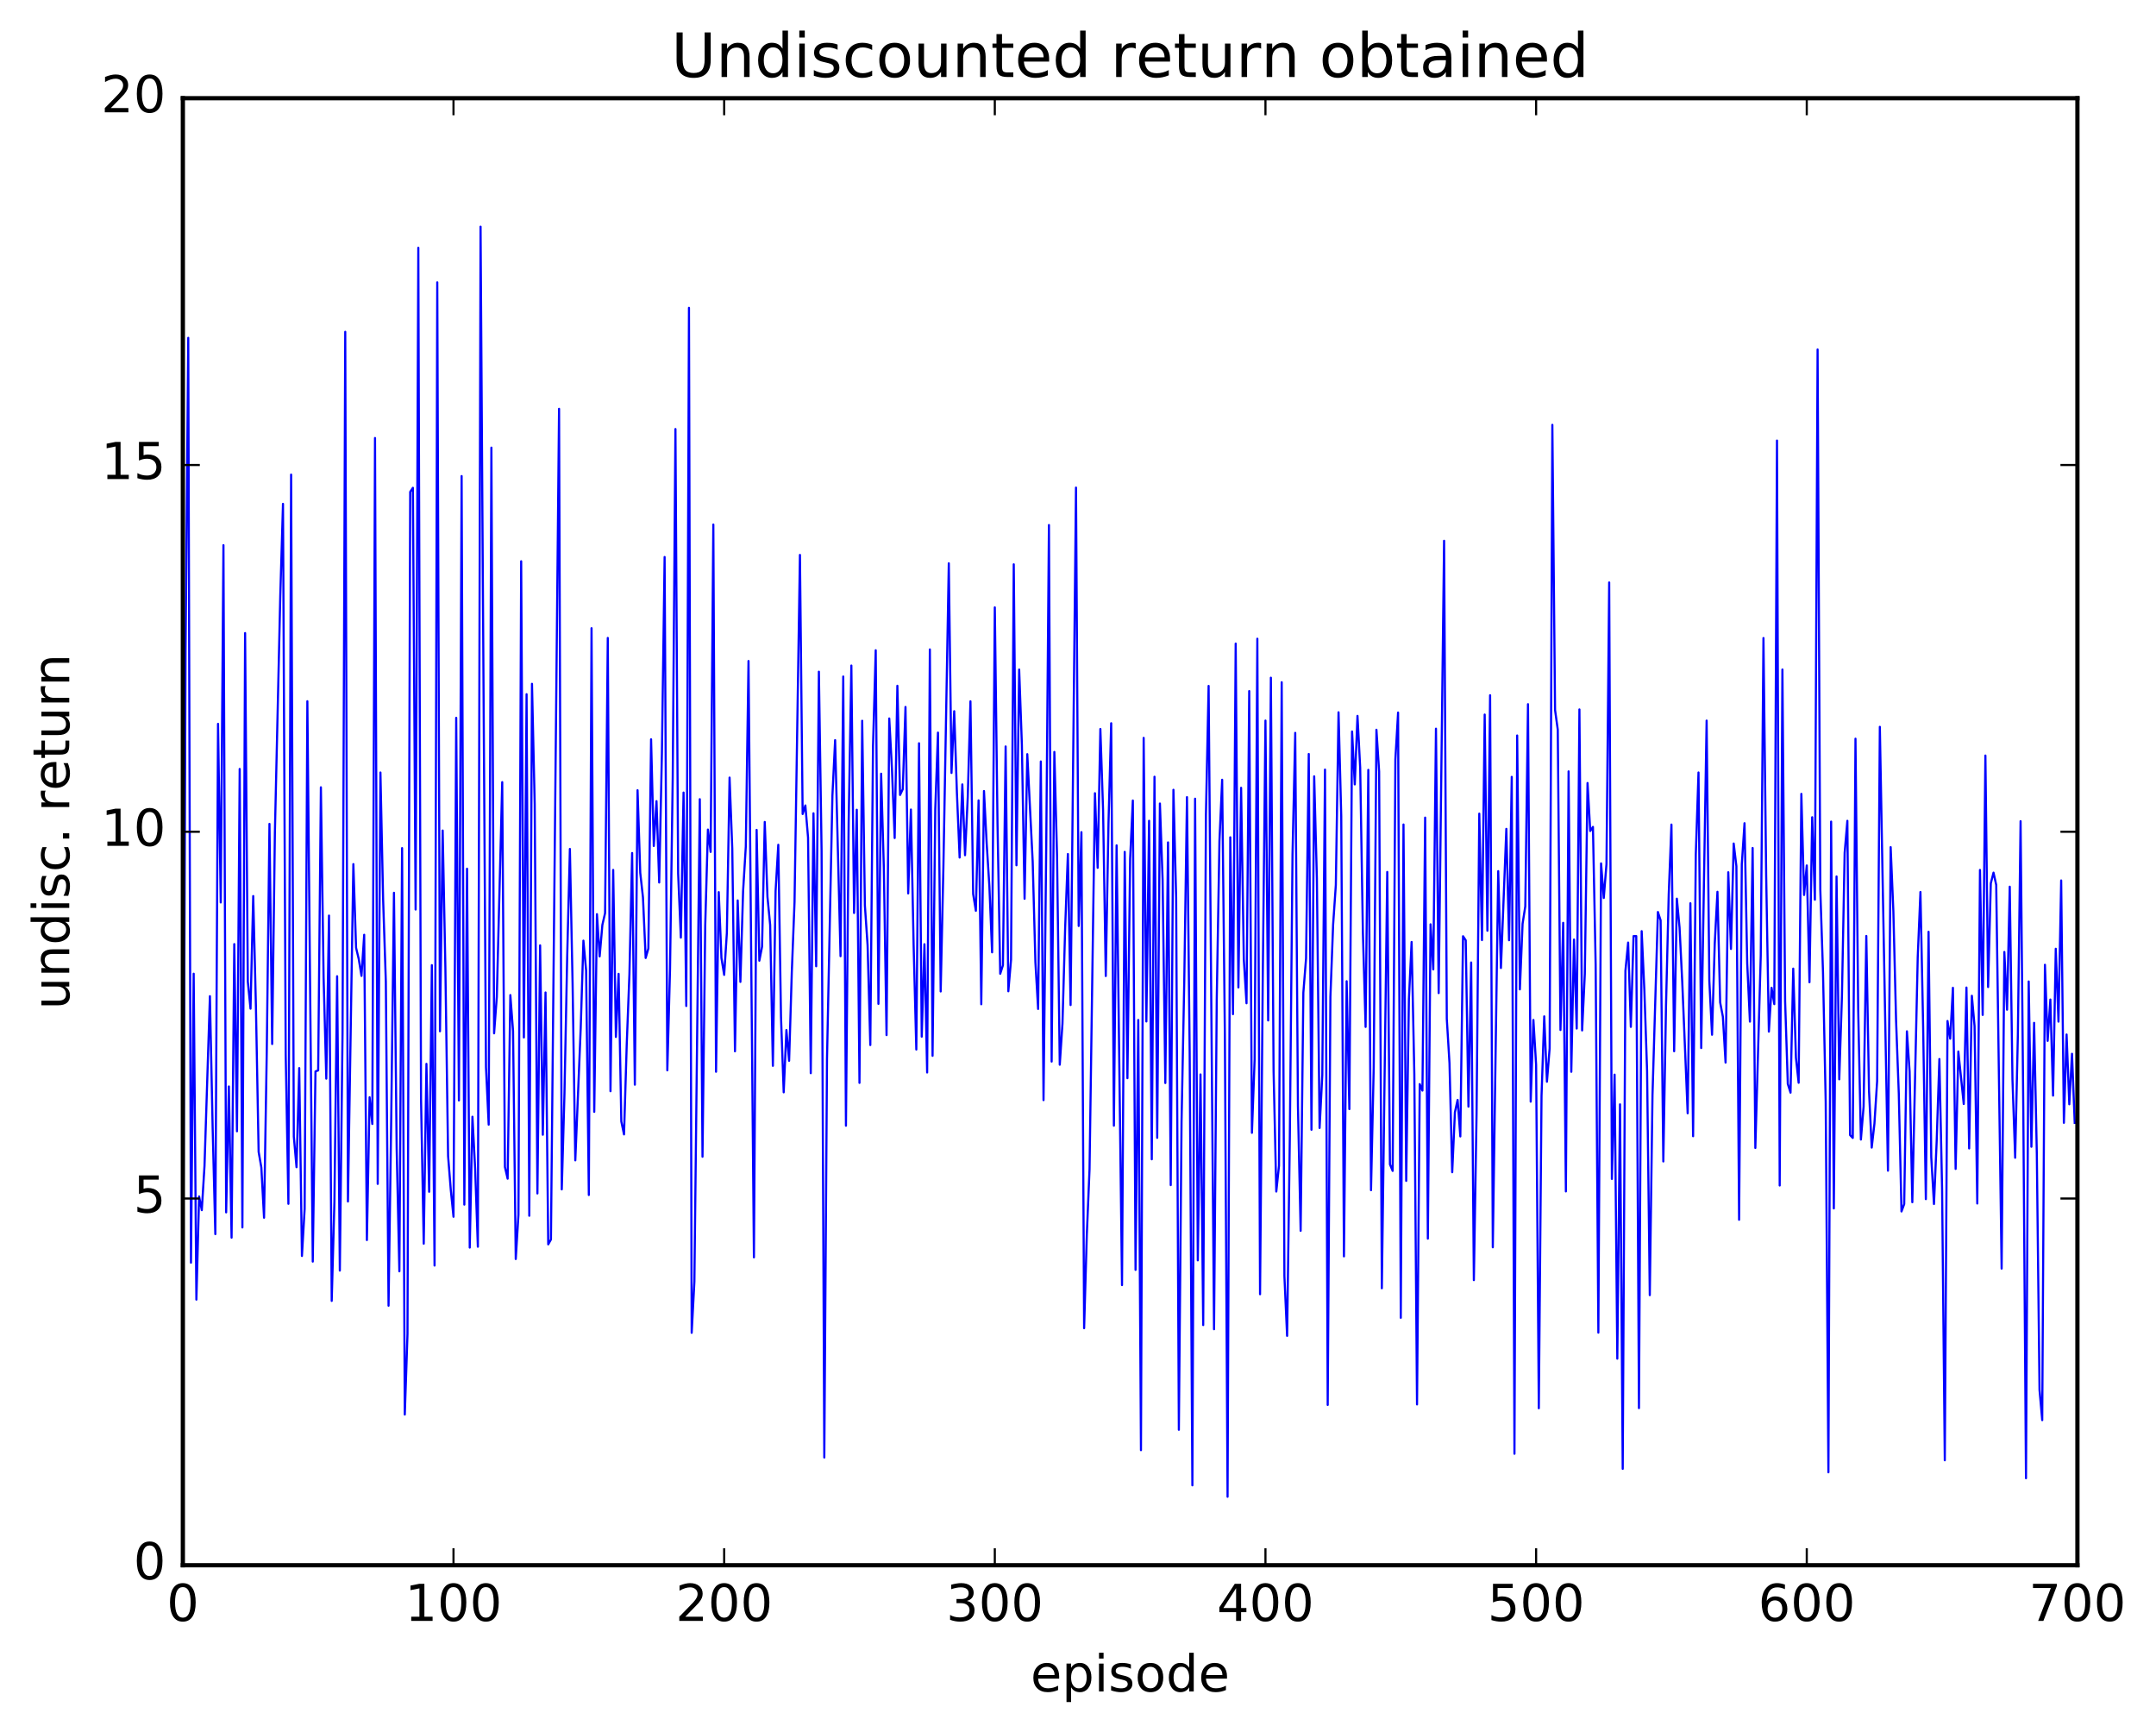 <?xml version="1.0" encoding="utf-8" standalone="no"?>
<!DOCTYPE svg PUBLIC "-//W3C//DTD SVG 1.1//EN"
  "http://www.w3.org/Graphics/SVG/1.1/DTD/svg11.dtd">
<!-- Created with matplotlib (http://matplotlib.org/) -->
<svg height="408pt" version="1.1" viewBox="0 0 508 408" width="508pt" xmlns="http://www.w3.org/2000/svg" xmlns:xlink="http://www.w3.org/1999/xlink">
 <defs>
  <style type="text/css">
*{stroke-linecap:butt;stroke-linejoin:round;stroke-miterlimit:100000;}
  </style>
 </defs>
 <g id="figure_1">
  <g id="patch_1">
   <path d="M 0 408.169 
L 508.136 408.169 
L 508.136 0 
L 0 0 
z
" style="fill:#ffffff;"/>
  </g>
  <g id="axes_1">
   <g id="patch_2">
    <path d="M 43.084 368.742 
L 489.484 368.742 
L 489.484 23.142 
L 43.084 23.142 
z
" style="fill:#ffffff;"/>
   </g>
   <g id="line2d_1">
    <path clip-path="url(#p90176253e1)" d="M 43.084 318.929 
L 43.721 153.139 
L 44.359 79.589 
L 44.997 297.459 
L 45.635 229.387 
L 46.272 306.161 
L 46.91 281.861 
L 47.548 285.091 
L 48.185 274.653 
L 49.461 234.681 
L 50.099 265.466 
L 50.736 290.734 
L 51.374 170.526 
L 52.012 212.603 
L 52.649 128.431 
L 53.287 285.612 
L 53.925 255.945 
L 54.563 291.568 
L 55.2 222.409 
L 55.838 266.507 
L 56.476 181.152 
L 57.113 289.164 
L 57.751 149.139 
L 58.389 231.241 
L 59.027 237.623 
L 59.664 211.093 
L 60.302 237.194 
L 60.94 271.361 
L 61.577 275.042 
L 62.215 286.869 
L 62.853 247.878 
L 63.491 194.088 
L 64.128 245.949 
L 64.766 196.293 
L 66.041 140.338 
L 66.679 118.7 
L 67.317 248.364 
L 67.955 283.592 
L 68.592 111.803 
L 69.23 267.756 
L 69.868 274.971 
L 70.505 251.624 
L 71.143 295.88 
L 71.781 284.771 
L 72.419 165.198 
L 73.694 297.206 
L 74.332 252.404 
L 74.969 252.169 
L 75.607 185.474 
L 76.245 230.221 
L 76.883 254.105 
L 77.52 215.69 
L 78.158 306.468 
L 78.796 283.081 
L 79.433 229.984 
L 80.071 299.32 
L 80.709 243.34 
L 81.347 78.173 
L 81.984 283.048 
L 83.26 203.565 
L 83.897 223.279 
L 84.535 225.959 
L 85.173 229.901 
L 85.811 220.213 
L 86.448 292.131 
L 87.086 258.497 
L 87.724 264.783 
L 88.361 103.184 
L 88.999 278.9 
L 89.637 181.989 
L 90.275 211.993 
L 90.912 231.28 
L 91.55 307.596 
L 92.188 263.034 
L 92.825 210.323 
L 93.463 270.514 
L 94.101 299.495 
L 94.739 199.798 
L 95.376 333.238 
L 96.014 314.246 
L 96.652 115.872 
L 97.289 114.915 
L 97.927 214.263 
L 98.565 58.369 
L 99.203 258.795 
L 99.84 292.984 
L 100.478 250.623 
L 101.116 280.757 
L 101.753 227.368 
L 102.391 298.139 
L 103.029 66.52 
L 103.667 242.946 
L 104.304 195.655 
L 104.942 228.039 
L 105.58 272.357 
L 106.217 280.34 
L 106.855 286.641 
L 107.493 169.104 
L 108.131 259.243 
L 108.768 112.153 
L 109.406 283.782 
L 110.044 204.648 
L 110.681 293.905 
L 111.319 263.079 
L 111.957 275.431 
L 112.595 293.705 
L 113.232 53.392 
L 114.508 251.408 
L 115.145 264.95 
L 115.783 105.451 
L 116.421 243.433 
L 117.059 234.841 
L 118.334 184.259 
L 118.972 274.924 
L 119.609 277.675 
L 120.247 234.422 
L 120.885 242.891 
L 121.523 296.597 
L 122.16 286.149 
L 122.798 132.224 
L 123.436 244.407 
L 124.073 163.54 
L 124.711 286.407 
L 125.349 161.093 
L 125.987 189.41 
L 126.624 281.152 
L 127.262 222.705 
L 127.9 267.32 
L 128.537 233.806 
L 129.175 293.146 
L 129.813 292.005 
L 131.726 96.311 
L 132.364 280.196 
L 133.001 257.65 
L 133.639 225.504 
L 134.277 199.995 
L 134.915 231.746 
L 135.552 273.353 
L 136.828 242.232 
L 137.465 221.595 
L 138.103 228.664 
L 138.741 281.518 
L 139.379 147.991 
L 140.016 261.93 
L 140.654 215.36 
L 141.292 225.313 
L 141.929 217.905 
L 142.567 215.115 
L 143.205 150.285 
L 143.843 257.07 
L 144.48 204.939 
L 145.118 244.284 
L 145.756 229.418 
L 146.393 264.179 
L 147.031 267.247 
L 147.669 246.134 
L 148.307 229.488 
L 148.944 200.954 
L 149.582 255.529 
L 150.22 186.163 
L 150.857 205.608 
L 151.495 211.398 
L 152.133 225.678 
L 152.771 223.43 
L 153.408 174.164 
L 154.046 199.294 
L 154.684 188.734 
L 155.321 207.902 
L 155.959 177.515 
L 156.597 131.219 
L 157.235 252.153 
L 157.872 228.358 
L 158.51 183.166 
L 159.148 101.075 
L 159.785 205.767 
L 160.423 220.881 
L 161.061 186.712 
L 161.699 236.991 
L 162.336 72.522 
L 162.974 313.982 
L 163.612 301.925 
L 164.887 188.272 
L 165.525 272.503 
L 166.163 218.08 
L 166.8 195.429 
L 167.438 200.693 
L 168.076 123.57 
L 168.713 252.482 
L 169.351 210.165 
L 169.989 225.686 
L 170.627 229.662 
L 171.264 219.773 
L 171.902 183.185 
L 172.54 199.938 
L 173.177 247.666 
L 173.815 212.124 
L 174.453 231.314 
L 175.091 209.896 
L 175.728 199.403 
L 176.366 155.721 
L 177.641 296.203 
L 178.279 195.506 
L 178.917 226.319 
L 179.555 223.034 
L 180.192 193.635 
L 180.83 211.298 
L 181.468 217.901 
L 182.105 251.086 
L 182.743 209.929 
L 183.381 199.014 
L 184.019 239.496 
L 184.656 257.329 
L 185.294 242.661 
L 185.932 249.903 
L 186.569 228.931 
L 187.207 212.508 
L 188.483 130.728 
L 189.12 191.768 
L 189.758 189.747 
L 190.396 197.339 
L 191.033 252.822 
L 191.671 191.6 
L 192.309 227.63 
L 192.947 158.24 
L 193.584 200.455 
L 194.222 343.36 
L 194.86 249.389 
L 196.135 187.393 
L 196.773 174.361 
L 198.048 225.263 
L 198.686 159.375 
L 199.324 265.197 
L 199.961 193.81 
L 200.599 156.792 
L 201.237 215.081 
L 201.875 190.763 
L 202.512 255.104 
L 203.15 169.801 
L 203.788 213.33 
L 204.425 222.716 
L 205.063 246.19 
L 205.701 175.766 
L 206.339 153.191 
L 206.976 236.488 
L 207.614 182.268 
L 208.252 204.583 
L 208.889 243.854 
L 209.527 169.259 
L 210.165 181.136 
L 210.803 197.421 
L 211.44 161.557 
L 212.078 187.274 
L 212.716 185.901 
L 213.353 166.545 
L 213.991 210.472 
L 214.629 190.71 
L 215.267 222.618 
L 215.904 247.248 
L 216.542 175.098 
L 217.18 244.216 
L 217.817 222.439 
L 218.455 252.658 
L 219.093 152.995 
L 219.731 248.727 
L 220.368 190.658 
L 221.006 172.588 
L 221.644 233.567 
L 222.281 204.443 
L 223.557 132.704 
L 224.195 182.09 
L 224.832 167.545 
L 225.47 186.809 
L 226.108 202.022 
L 226.745 184.79 
L 227.383 201.469 
L 228.021 187.837 
L 228.659 165.214 
L 229.296 210.607 
L 229.934 214.564 
L 230.572 188.555 
L 231.209 236.582 
L 231.847 186.345 
L 232.485 198.737 
L 233.123 208.869 
L 233.76 224.35 
L 234.398 143.089 
L 235.036 194.038 
L 235.673 229.399 
L 236.311 227.403 
L 236.949 175.851 
L 237.587 233.523 
L 238.224 226.087 
L 238.862 132.945 
L 239.5 203.844 
L 240.137 157.735 
L 240.775 175.397 
L 241.413 211.735 
L 242.051 177.666 
L 243.326 203.013 
L 243.964 226.681 
L 244.601 237.686 
L 245.239 179.387 
L 245.877 259.17 
L 246.515 199.275 
L 247.152 123.688 
L 247.79 250.086 
L 248.428 177.142 
L 249.065 201.768 
L 249.703 250.828 
L 250.341 241.141 
L 250.979 218.461 
L 251.616 201.194 
L 252.254 236.767 
L 253.529 114.867 
L 254.167 218.14 
L 254.805 196.04 
L 255.443 312.895 
L 256.08 290.785 
L 256.718 275.434 
L 257.993 186.862 
L 258.631 204.44 
L 259.269 171.738 
L 259.907 190.749 
L 260.544 229.93 
L 261.182 193.974 
L 261.82 170.381 
L 262.457 265.188 
L 263.095 199.147 
L 264.371 302.747 
L 265.008 200.688 
L 265.646 253.998 
L 266.284 202.29 
L 266.921 188.588 
L 267.559 299.156 
L 268.197 240.288 
L 268.835 341.63 
L 269.472 173.828 
L 270.11 240.634 
L 270.748 193.363 
L 271.385 273.104 
L 272.023 182.985 
L 272.661 268.052 
L 273.299 189.294 
L 273.936 207.232 
L 274.574 255.14 
L 275.212 198.451 
L 275.849 279.185 
L 276.487 186.06 
L 277.125 211.391 
L 277.763 336.828 
L 278.4 264.18 
L 279.038 231.173 
L 279.676 187.789 
L 280.313 247.907 
L 280.951 349.916 
L 281.589 188.161 
L 282.227 296.916 
L 282.864 253.117 
L 283.502 312.159 
L 284.14 192.052 
L 284.777 161.585 
L 286.053 313.138 
L 286.691 235.367 
L 287.328 198.133 
L 287.966 183.695 
L 288.604 243.654 
L 289.241 352.607 
L 289.879 197.251 
L 290.517 238.914 
L 291.155 151.615 
L 291.792 232.623 
L 292.43 185.589 
L 293.068 226.003 
L 293.705 236.349 
L 294.343 162.804 
L 294.981 266.87 
L 295.619 249.598 
L 296.256 150.472 
L 296.894 304.895 
L 297.532 230.604 
L 298.169 169.754 
L 298.807 240.397 
L 299.445 159.652 
L 300.083 252.267 
L 300.72 280.7 
L 301.358 274.622 
L 301.996 160.723 
L 302.633 300.629 
L 303.271 314.702 
L 303.909 268.079 
L 304.547 201.193 
L 305.184 172.652 
L 305.822 260.54 
L 306.46 289.953 
L 307.097 233.844 
L 307.735 225.785 
L 308.373 177.623 
L 309.011 266.145 
L 309.648 182.891 
L 310.286 206.987 
L 310.924 265.727 
L 311.561 253.243 
L 312.199 181.301 
L 312.837 330.972 
L 313.475 234.808 
L 314.112 217.812 
L 314.75 208.505 
L 315.388 167.801 
L 316.025 192.296 
L 316.663 295.977 
L 317.301 231.155 
L 317.939 261.28 
L 318.576 172.329 
L 319.214 184.788 
L 319.852 168.643 
L 320.489 180.874 
L 321.127 219.667 
L 321.765 241.92 
L 322.403 181.366 
L 323.04 280.384 
L 323.678 251.496 
L 324.316 171.917 
L 324.953 181.767 
L 325.591 303.488 
L 326.867 205.416 
L 327.504 274.308 
L 328.142 275.84 
L 328.78 178.866 
L 329.417 167.865 
L 330.055 310.443 
L 330.693 194.235 
L 331.331 278.187 
L 331.968 235.375 
L 332.606 221.907 
L 333.244 253.011 
L 333.881 330.856 
L 334.519 255.395 
L 335.157 256.917 
L 335.795 192.614 
L 336.432 291.796 
L 337.07 217.75 
L 337.708 228.382 
L 338.345 171.66 
L 338.983 233.955 
L 340.259 127.4 
L 340.896 240.007 
L 341.534 250.478 
L 342.172 276.155 
L 342.809 262.033 
L 343.447 259.121 
L 344.085 267.722 
L 344.723 220.555 
L 345.36 221.514 
L 345.998 260.699 
L 346.636 226.743 
L 347.273 301.573 
L 347.911 262.353 
L 348.549 191.679 
L 349.187 221.468 
L 349.824 168.339 
L 350.462 219.261 
L 351.1 163.782 
L 351.737 293.84 
L 353.013 205.223 
L 353.651 228.041 
L 354.926 195.264 
L 355.564 221.497 
L 356.201 183.018 
L 356.839 342.48 
L 357.477 173.268 
L 358.115 233.077 
L 358.752 217.615 
L 359.39 213.525 
L 360.028 165.894 
L 360.665 259.531 
L 361.303 240.28 
L 361.941 250.862 
L 362.579 331.753 
L 363.216 258.148 
L 363.854 239.432 
L 364.492 254.831 
L 365.129 246.966 
L 365.767 100.085 
L 366.405 167.254 
L 367.043 171.883 
L 367.68 242.645 
L 368.318 217.399 
L 368.956 280.673 
L 369.593 181.725 
L 370.231 252.489 
L 370.869 221.347 
L 371.507 242.303 
L 372.144 167.127 
L 372.782 242.747 
L 373.42 229.381 
L 374.057 184.463 
L 374.695 195.766 
L 375.333 194.803 
L 375.971 227.306 
L 376.608 313.939 
L 377.246 203.402 
L 377.884 211.542 
L 378.521 203.563 
L 379.159 137.217 
L 379.797 277.727 
L 380.435 253.162 
L 381.072 320.072 
L 381.71 260.161 
L 382.348 346.027 
L 382.985 228.699 
L 383.623 222.046 
L 384.261 241.912 
L 384.899 220.529 
L 385.536 220.522 
L 386.174 331.725 
L 386.812 219.362 
L 387.449 233.339 
L 388.087 252.241 
L 388.725 305.105 
L 389.363 257.965 
L 390.638 214.848 
L 391.276 216.82 
L 391.913 273.615 
L 392.551 236.796 
L 393.189 210.7 
L 393.827 194.252 
L 394.464 247.653 
L 395.102 211.707 
L 395.74 218.523 
L 396.377 231.414 
L 397.653 262.265 
L 398.291 212.791 
L 398.928 267.668 
L 399.566 201.252 
L 400.204 181.984 
L 400.841 246.894 
L 402.117 169.76 
L 402.755 231.088 
L 403.392 243.763 
L 404.03 222.327 
L 404.668 210.087 
L 405.305 236.153 
L 405.943 239.505 
L 406.581 250.319 
L 407.219 205.486 
L 407.856 223.551 
L 408.494 198.716 
L 409.132 204.062 
L 409.769 287.353 
L 410.407 203.573 
L 411.045 193.931 
L 411.683 226.987 
L 412.32 240.673 
L 412.958 199.768 
L 413.596 270.432 
L 414.871 225.137 
L 415.509 150.311 
L 416.147 206.197 
L 416.784 243.03 
L 417.422 232.696 
L 418.06 236.555 
L 418.697 103.786 
L 419.335 279.279 
L 419.973 157.727 
L 420.611 235.864 
L 421.248 255.352 
L 421.886 257.407 
L 422.524 228.19 
L 423.161 249.187 
L 423.799 255.08 
L 424.437 187.023 
L 425.075 210.837 
L 425.712 203.885 
L 426.35 231.4 
L 426.988 192.527 
L 427.625 211.951 
L 428.263 82.332 
L 428.901 209.584 
L 429.539 229.051 
L 430.176 259.554 
L 430.814 346.843 
L 431.452 193.554 
L 432.089 284.684 
L 432.727 206.477 
L 433.365 254.266 
L 434.003 234.569 
L 434.64 200.919 
L 435.278 193.369 
L 435.916 267.406 
L 436.553 268.074 
L 437.191 174.023 
L 437.829 237.859 
L 438.467 268.454 
L 439.104 260.706 
L 439.742 220.489 
L 440.38 256.959 
L 441.017 270.35 
L 441.655 264.72 
L 442.293 254.684 
L 442.931 171.229 
L 444.844 275.79 
L 445.481 199.569 
L 446.119 214.723 
L 446.757 240.449 
L 447.395 257.598 
L 448.032 285.396 
L 448.67 283.656 
L 449.308 242.956 
L 449.945 252.419 
L 450.583 283.223 
L 451.859 225.461 
L 452.496 210.134 
L 453.134 241.893 
L 453.772 282.489 
L 454.409 219.506 
L 455.047 272.617 
L 455.685 283.643 
L 456.323 268.852 
L 456.96 249.486 
L 457.598 280.072 
L 458.236 344.013 
L 458.873 240.528 
L 459.511 244.699 
L 460.149 232.701 
L 460.787 275.376 
L 461.424 247.718 
L 462.7 260.081 
L 463.337 232.646 
L 463.975 270.549 
L 464.613 234.585 
L 465.251 241.739 
L 465.888 283.521 
L 466.526 204.945 
L 467.164 239.096 
L 467.801 177.992 
L 468.439 232.526 
L 469.077 208.096 
L 469.715 205.575 
L 470.352 208.481 
L 471.628 298.853 
L 472.265 224.263 
L 472.903 237.865 
L 473.541 208.889 
L 474.179 254.302 
L 474.816 272.742 
L 475.454 243.711 
L 476.092 193.456 
L 476.729 261.035 
L 477.367 348.234 
L 478.005 231.218 
L 478.643 270.152 
L 479.28 240.963 
L 479.918 271.83 
L 480.556 327.449 
L 481.193 334.555 
L 481.831 227.288 
L 482.469 245.208 
L 483.107 235.469 
L 483.744 258.106 
L 484.382 223.507 
L 485.02 240.674 
L 485.657 207.417 
L 486.295 264.514 
L 486.933 243.71 
L 487.571 260.145 
L 488.208 248.247 
L 488.846 264.518 
L 488.846 264.518 
" style="fill:none;stroke:#0000ff;stroke-linecap:square;stroke-width:0.5;"/>
   </g>
   <g id="patch_3">
    <path d="M 43.084 368.742 
L 43.084 23.142 
" style="fill:none;stroke:#000000;stroke-linecap:square;stroke-linejoin:miter;"/>
   </g>
   <g id="patch_4">
    <path d="M 43.084 368.742 
L 489.484 368.742 
" style="fill:none;stroke:#000000;stroke-linecap:square;stroke-linejoin:miter;"/>
   </g>
   <g id="patch_5">
    <path d="M 489.484 368.742 
L 489.484 23.142 
" style="fill:none;stroke:#000000;stroke-linecap:square;stroke-linejoin:miter;"/>
   </g>
   <g id="patch_6">
    <path d="M 43.084 23.142 
L 489.484 23.142 
" style="fill:none;stroke:#000000;stroke-linecap:square;stroke-linejoin:miter;"/>
   </g>
   <g id="matplotlib.axis_1">
    <g id="xtick_1">
     <g id="line2d_2">
      <defs>
       <path d="M 0 0 
L 0 -4 
" id="mefed47c581" style="stroke:#000000;stroke-width:0.5;"/>
      </defs>
      <g>
       <use style="stroke:#000000;stroke-width:0.5;" x="43.084" xlink:href="#mefed47c581" y="368.742"/>
      </g>
     </g>
     <g id="line2d_3">
      <defs>
       <path d="M 0 0 
L 0 4 
" id="m28dd22fdea" style="stroke:#000000;stroke-width:0.5;"/>
      </defs>
      <g>
       <use style="stroke:#000000;stroke-width:0.5;" x="43.084" xlink:href="#m28dd22fdea" y="23.142"/>
      </g>
     </g>
     <g id="text_1">
      <!-- 0 -->
      <defs>
       <path d="M 31.781 66.406 
Q 24.172 66.406 20.328 58.906 
Q 16.5 51.422 16.5 36.375 
Q 16.5 21.391 20.328 13.891 
Q 24.172 6.391 31.781 6.391 
Q 39.453 6.391 43.281 13.891 
Q 47.125 21.391 47.125 36.375 
Q 47.125 51.422 43.281 58.906 
Q 39.453 66.406 31.781 66.406 
M 31.781 74.219 
Q 44.047 74.219 50.516 64.516 
Q 56.984 54.828 56.984 36.375 
Q 56.984 17.969 50.516 8.266 
Q 44.047 -1.422 31.781 -1.422 
Q 19.531 -1.422 13.062 8.266 
Q 6.594 17.969 6.594 36.375 
Q 6.594 54.828 13.062 64.516 
Q 19.531 74.219 31.781 74.219 
" id="BitstreamVeraSans-Roman-30"/>
      </defs>
      <g transform="translate(39.266 381.86)scale(0.12 -0.12)">
       <use xlink:href="#BitstreamVeraSans-Roman-30"/>
      </g>
     </g>
    </g>
    <g id="xtick_2">
     <g id="line2d_4">
      <g>
       <use style="stroke:#000000;stroke-width:0.5;" x="106.855" xlink:href="#mefed47c581" y="368.742"/>
      </g>
     </g>
     <g id="line2d_5">
      <g>
       <use style="stroke:#000000;stroke-width:0.5;" x="106.855" xlink:href="#m28dd22fdea" y="23.142"/>
      </g>
     </g>
     <g id="text_2">
      <!-- 100 -->
      <defs>
       <path d="M 12.406 8.297 
L 28.516 8.297 
L 28.516 63.922 
L 10.984 60.406 
L 10.984 69.391 
L 28.422 72.906 
L 38.281 72.906 
L 38.281 8.297 
L 54.391 8.297 
L 54.391 0 
L 12.406 0 
z
" id="BitstreamVeraSans-Roman-31"/>
      </defs>
      <g transform="translate(95.403 381.86)scale(0.12 -0.12)">
       <use xlink:href="#BitstreamVeraSans-Roman-31"/>
       <use x="63.623" xlink:href="#BitstreamVeraSans-Roman-30"/>
       <use x="127.246" xlink:href="#BitstreamVeraSans-Roman-30"/>
      </g>
     </g>
    </g>
    <g id="xtick_3">
     <g id="line2d_6">
      <g>
       <use style="stroke:#000000;stroke-width:0.5;" x="170.627" xlink:href="#mefed47c581" y="368.742"/>
      </g>
     </g>
     <g id="line2d_7">
      <g>
       <use style="stroke:#000000;stroke-width:0.5;" x="170.627" xlink:href="#m28dd22fdea" y="23.142"/>
      </g>
     </g>
     <g id="text_3">
      <!-- 200 -->
      <defs>
       <path d="M 19.188 8.297 
L 53.609 8.297 
L 53.609 0 
L 7.328 0 
L 7.328 8.297 
Q 12.938 14.109 22.625 23.891 
Q 32.328 33.688 34.812 36.531 
Q 39.547 41.844 41.422 45.531 
Q 43.312 49.219 43.312 52.781 
Q 43.312 58.594 39.234 62.25 
Q 35.156 65.922 28.609 65.922 
Q 23.969 65.922 18.812 64.312 
Q 13.672 62.703 7.812 59.422 
L 7.812 69.391 
Q 13.766 71.781 18.938 73 
Q 24.125 74.219 28.422 74.219 
Q 39.75 74.219 46.484 68.547 
Q 53.219 62.891 53.219 53.422 
Q 53.219 48.922 51.531 44.891 
Q 49.859 40.875 45.406 35.406 
Q 44.188 33.984 37.641 27.219 
Q 31.109 20.453 19.188 8.297 
" id="BitstreamVeraSans-Roman-32"/>
      </defs>
      <g transform="translate(159.174 381.86)scale(0.12 -0.12)">
       <use xlink:href="#BitstreamVeraSans-Roman-32"/>
       <use x="63.623" xlink:href="#BitstreamVeraSans-Roman-30"/>
       <use x="127.246" xlink:href="#BitstreamVeraSans-Roman-30"/>
      </g>
     </g>
    </g>
    <g id="xtick_4">
     <g id="line2d_8">
      <g>
       <use style="stroke:#000000;stroke-width:0.5;" x="234.398" xlink:href="#mefed47c581" y="368.742"/>
      </g>
     </g>
     <g id="line2d_9">
      <g>
       <use style="stroke:#000000;stroke-width:0.5;" x="234.398" xlink:href="#m28dd22fdea" y="23.142"/>
      </g>
     </g>
     <g id="text_4">
      <!-- 300 -->
      <defs>
       <path d="M 40.578 39.312 
Q 47.656 37.797 51.625 33 
Q 55.609 28.219 55.609 21.188 
Q 55.609 10.406 48.188 4.484 
Q 40.766 -1.422 27.094 -1.422 
Q 22.516 -1.422 17.656 -0.516 
Q 12.797 0.391 7.625 2.203 
L 7.625 11.719 
Q 11.719 9.328 16.594 8.109 
Q 21.484 6.891 26.812 6.891 
Q 36.078 6.891 40.938 10.547 
Q 45.797 14.203 45.797 21.188 
Q 45.797 27.641 41.281 31.266 
Q 36.766 34.906 28.719 34.906 
L 20.219 34.906 
L 20.219 43.016 
L 29.109 43.016 
Q 36.375 43.016 40.234 45.922 
Q 44.094 48.828 44.094 54.297 
Q 44.094 59.906 40.109 62.906 
Q 36.141 65.922 28.719 65.922 
Q 24.656 65.922 20.016 65.031 
Q 15.375 64.156 9.812 62.312 
L 9.812 71.094 
Q 15.438 72.656 20.344 73.438 
Q 25.25 74.219 29.594 74.219 
Q 40.828 74.219 47.359 69.109 
Q 53.906 64.016 53.906 55.328 
Q 53.906 49.266 50.438 45.094 
Q 46.969 40.922 40.578 39.312 
" id="BitstreamVeraSans-Roman-33"/>
      </defs>
      <g transform="translate(222.946 381.86)scale(0.12 -0.12)">
       <use xlink:href="#BitstreamVeraSans-Roman-33"/>
       <use x="63.623" xlink:href="#BitstreamVeraSans-Roman-30"/>
       <use x="127.246" xlink:href="#BitstreamVeraSans-Roman-30"/>
      </g>
     </g>
    </g>
    <g id="xtick_5">
     <g id="line2d_10">
      <g>
       <use style="stroke:#000000;stroke-width:0.5;" x="298.169" xlink:href="#mefed47c581" y="368.742"/>
      </g>
     </g>
     <g id="line2d_11">
      <g>
       <use style="stroke:#000000;stroke-width:0.5;" x="298.169" xlink:href="#m28dd22fdea" y="23.142"/>
      </g>
     </g>
     <g id="text_5">
      <!-- 400 -->
      <defs>
       <path d="M 37.797 64.312 
L 12.891 25.391 
L 37.797 25.391 
z
M 35.203 72.906 
L 47.609 72.906 
L 47.609 25.391 
L 58.016 25.391 
L 58.016 17.188 
L 47.609 17.188 
L 47.609 0 
L 37.797 0 
L 37.797 17.188 
L 4.891 17.188 
L 4.891 26.703 
z
" id="BitstreamVeraSans-Roman-34"/>
      </defs>
      <g transform="translate(286.717 381.86)scale(0.12 -0.12)">
       <use xlink:href="#BitstreamVeraSans-Roman-34"/>
       <use x="63.623" xlink:href="#BitstreamVeraSans-Roman-30"/>
       <use x="127.246" xlink:href="#BitstreamVeraSans-Roman-30"/>
      </g>
     </g>
    </g>
    <g id="xtick_6">
     <g id="line2d_12">
      <g>
       <use style="stroke:#000000;stroke-width:0.5;" x="361.941" xlink:href="#mefed47c581" y="368.742"/>
      </g>
     </g>
     <g id="line2d_13">
      <g>
       <use style="stroke:#000000;stroke-width:0.5;" x="361.941" xlink:href="#m28dd22fdea" y="23.142"/>
      </g>
     </g>
     <g id="text_6">
      <!-- 500 -->
      <defs>
       <path d="M 10.797 72.906 
L 49.516 72.906 
L 49.516 64.594 
L 19.828 64.594 
L 19.828 46.734 
Q 21.969 47.469 24.109 47.828 
Q 26.266 48.188 28.422 48.188 
Q 40.625 48.188 47.75 41.5 
Q 54.891 34.812 54.891 23.391 
Q 54.891 11.625 47.562 5.094 
Q 40.234 -1.422 26.906 -1.422 
Q 22.312 -1.422 17.547 -0.641 
Q 12.797 0.141 7.719 1.703 
L 7.719 11.625 
Q 12.109 9.234 16.797 8.062 
Q 21.484 6.891 26.703 6.891 
Q 35.156 6.891 40.078 11.328 
Q 45.016 15.766 45.016 23.391 
Q 45.016 31 40.078 35.438 
Q 35.156 39.891 26.703 39.891 
Q 22.75 39.891 18.812 39.016 
Q 14.891 38.141 10.797 36.281 
z
" id="BitstreamVeraSans-Roman-35"/>
      </defs>
      <g transform="translate(350.488 381.86)scale(0.12 -0.12)">
       <use xlink:href="#BitstreamVeraSans-Roman-35"/>
       <use x="63.623" xlink:href="#BitstreamVeraSans-Roman-30"/>
       <use x="127.246" xlink:href="#BitstreamVeraSans-Roman-30"/>
      </g>
     </g>
    </g>
    <g id="xtick_7">
     <g id="line2d_14">
      <g>
       <use style="stroke:#000000;stroke-width:0.5;" x="425.712" xlink:href="#mefed47c581" y="368.742"/>
      </g>
     </g>
     <g id="line2d_15">
      <g>
       <use style="stroke:#000000;stroke-width:0.5;" x="425.712" xlink:href="#m28dd22fdea" y="23.142"/>
      </g>
     </g>
     <g id="text_7">
      <!-- 600 -->
      <defs>
       <path d="M 33.016 40.375 
Q 26.375 40.375 22.484 35.828 
Q 18.609 31.297 18.609 23.391 
Q 18.609 15.531 22.484 10.953 
Q 26.375 6.391 33.016 6.391 
Q 39.656 6.391 43.531 10.953 
Q 47.406 15.531 47.406 23.391 
Q 47.406 31.297 43.531 35.828 
Q 39.656 40.375 33.016 40.375 
M 52.594 71.297 
L 52.594 62.312 
Q 48.875 64.062 45.094 64.984 
Q 41.312 65.922 37.594 65.922 
Q 27.828 65.922 22.672 59.328 
Q 17.531 52.734 16.797 39.406 
Q 19.672 43.656 24.016 45.922 
Q 28.375 48.188 33.594 48.188 
Q 44.578 48.188 50.953 41.516 
Q 57.328 34.859 57.328 23.391 
Q 57.328 12.156 50.688 5.359 
Q 44.047 -1.422 33.016 -1.422 
Q 20.359 -1.422 13.672 8.266 
Q 6.984 17.969 6.984 36.375 
Q 6.984 53.656 15.188 63.938 
Q 23.391 74.219 37.203 74.219 
Q 40.922 74.219 44.703 73.484 
Q 48.484 72.75 52.594 71.297 
" id="BitstreamVeraSans-Roman-36"/>
      </defs>
      <g transform="translate(414.26 381.86)scale(0.12 -0.12)">
       <use xlink:href="#BitstreamVeraSans-Roman-36"/>
       <use x="63.623" xlink:href="#BitstreamVeraSans-Roman-30"/>
       <use x="127.246" xlink:href="#BitstreamVeraSans-Roman-30"/>
      </g>
     </g>
    </g>
    <g id="xtick_8">
     <g id="line2d_16">
      <g>
       <use style="stroke:#000000;stroke-width:0.5;" x="489.484" xlink:href="#mefed47c581" y="368.742"/>
      </g>
     </g>
     <g id="line2d_17">
      <g>
       <use style="stroke:#000000;stroke-width:0.5;" x="489.484" xlink:href="#m28dd22fdea" y="23.142"/>
      </g>
     </g>
     <g id="text_8">
      <!-- 700 -->
      <defs>
       <path d="M 8.203 72.906 
L 55.078 72.906 
L 55.078 68.703 
L 28.609 0 
L 18.312 0 
L 43.219 64.594 
L 8.203 64.594 
z
" id="BitstreamVeraSans-Roman-37"/>
      </defs>
      <g transform="translate(478.031 381.86)scale(0.12 -0.12)">
       <use xlink:href="#BitstreamVeraSans-Roman-37"/>
       <use x="63.623" xlink:href="#BitstreamVeraSans-Roman-30"/>
       <use x="127.246" xlink:href="#BitstreamVeraSans-Roman-30"/>
      </g>
     </g>
    </g>
    <g id="text_9">
     <!-- episode -->
     <defs>
      <path d="M 56.203 29.594 
L 56.203 25.203 
L 14.891 25.203 
Q 15.484 15.922 20.484 11.062 
Q 25.484 6.203 34.422 6.203 
Q 39.594 6.203 44.453 7.469 
Q 49.312 8.734 54.109 11.281 
L 54.109 2.781 
Q 49.266 0.734 44.188 -0.344 
Q 39.109 -1.422 33.891 -1.422 
Q 20.797 -1.422 13.156 6.188 
Q 5.516 13.812 5.516 26.812 
Q 5.516 40.234 12.766 48.109 
Q 20.016 56 32.328 56 
Q 43.359 56 49.781 48.891 
Q 56.203 41.797 56.203 29.594 
M 47.219 32.234 
Q 47.125 39.594 43.094 43.984 
Q 39.062 48.391 32.422 48.391 
Q 24.906 48.391 20.391 44.141 
Q 15.875 39.891 15.188 32.172 
z
" id="BitstreamVeraSans-Roman-65"/>
      <path d="M 18.109 8.203 
L 18.109 -20.797 
L 9.078 -20.797 
L 9.078 54.688 
L 18.109 54.688 
L 18.109 46.391 
Q 20.953 51.266 25.266 53.625 
Q 29.594 56 35.594 56 
Q 45.562 56 51.781 48.094 
Q 58.016 40.188 58.016 27.297 
Q 58.016 14.406 51.781 6.484 
Q 45.562 -1.422 35.594 -1.422 
Q 29.594 -1.422 25.266 0.953 
Q 20.953 3.328 18.109 8.203 
M 48.688 27.297 
Q 48.688 37.203 44.609 42.844 
Q 40.531 48.484 33.406 48.484 
Q 26.266 48.484 22.188 42.844 
Q 18.109 37.203 18.109 27.297 
Q 18.109 17.391 22.188 11.75 
Q 26.266 6.109 33.406 6.109 
Q 40.531 6.109 44.609 11.75 
Q 48.688 17.391 48.688 27.297 
" id="BitstreamVeraSans-Roman-70"/>
      <path d="M 9.422 54.688 
L 18.406 54.688 
L 18.406 0 
L 9.422 0 
z
M 9.422 75.984 
L 18.406 75.984 
L 18.406 64.594 
L 9.422 64.594 
z
" id="BitstreamVeraSans-Roman-69"/>
      <path d="M 44.281 53.078 
L 44.281 44.578 
Q 40.484 46.531 36.375 47.5 
Q 32.281 48.484 27.875 48.484 
Q 21.188 48.484 17.844 46.438 
Q 14.5 44.391 14.5 40.281 
Q 14.5 37.156 16.891 35.375 
Q 19.281 33.594 26.516 31.984 
L 29.594 31.297 
Q 39.156 29.25 43.188 25.516 
Q 47.219 21.781 47.219 15.094 
Q 47.219 7.469 41.188 3.016 
Q 35.156 -1.422 24.609 -1.422 
Q 20.219 -1.422 15.453 -0.562 
Q 10.688 0.297 5.422 2 
L 5.422 11.281 
Q 10.406 8.688 15.234 7.391 
Q 20.062 6.109 24.812 6.109 
Q 31.156 6.109 34.562 8.281 
Q 37.984 10.453 37.984 14.406 
Q 37.984 18.062 35.516 20.016 
Q 33.062 21.969 24.703 23.781 
L 21.578 24.516 
Q 13.234 26.266 9.516 29.906 
Q 5.812 33.547 5.812 39.891 
Q 5.812 47.609 11.281 51.797 
Q 16.75 56 26.812 56 
Q 31.781 56 36.172 55.266 
Q 40.578 54.547 44.281 53.078 
" id="BitstreamVeraSans-Roman-73"/>
      <path d="M 45.406 46.391 
L 45.406 75.984 
L 54.391 75.984 
L 54.391 0 
L 45.406 0 
L 45.406 8.203 
Q 42.578 3.328 38.25 0.953 
Q 33.938 -1.422 27.875 -1.422 
Q 17.969 -1.422 11.734 6.484 
Q 5.516 14.406 5.516 27.297 
Q 5.516 40.188 11.734 48.094 
Q 17.969 56 27.875 56 
Q 33.938 56 38.25 53.625 
Q 42.578 51.266 45.406 46.391 
M 14.797 27.297 
Q 14.797 17.391 18.875 11.75 
Q 22.953 6.109 30.078 6.109 
Q 37.203 6.109 41.297 11.75 
Q 45.406 17.391 45.406 27.297 
Q 45.406 37.203 41.297 42.844 
Q 37.203 48.484 30.078 48.484 
Q 22.953 48.484 18.875 42.844 
Q 14.797 37.203 14.797 27.297 
" id="BitstreamVeraSans-Roman-64"/>
      <path d="M 30.609 48.391 
Q 23.391 48.391 19.188 42.75 
Q 14.984 37.109 14.984 27.297 
Q 14.984 17.484 19.156 11.844 
Q 23.344 6.203 30.609 6.203 
Q 37.797 6.203 41.984 11.859 
Q 46.188 17.531 46.188 27.297 
Q 46.188 37.016 41.984 42.703 
Q 37.797 48.391 30.609 48.391 
M 30.609 56 
Q 42.328 56 49.016 48.375 
Q 55.719 40.766 55.719 27.297 
Q 55.719 13.875 49.016 6.219 
Q 42.328 -1.422 30.609 -1.422 
Q 18.844 -1.422 12.172 6.219 
Q 5.516 13.875 5.516 27.297 
Q 5.516 40.766 12.172 48.375 
Q 18.844 56 30.609 56 
" id="BitstreamVeraSans-Roman-6f"/>
     </defs>
     <g transform="translate(242.818 398.474)scale(0.12 -0.12)">
      <use xlink:href="#BitstreamVeraSans-Roman-65"/>
      <use x="61.523" xlink:href="#BitstreamVeraSans-Roman-70"/>
      <use x="125.0" xlink:href="#BitstreamVeraSans-Roman-69"/>
      <use x="152.783" xlink:href="#BitstreamVeraSans-Roman-73"/>
      <use x="204.883" xlink:href="#BitstreamVeraSans-Roman-6f"/>
      <use x="266.064" xlink:href="#BitstreamVeraSans-Roman-64"/>
      <use x="329.541" xlink:href="#BitstreamVeraSans-Roman-65"/>
     </g>
    </g>
   </g>
   <g id="matplotlib.axis_2">
    <g id="ytick_1">
     <g id="line2d_18">
      <defs>
       <path d="M 0 0 
L 4 0 
" id="m38f22ccc8d" style="stroke:#000000;stroke-width:0.5;"/>
      </defs>
      <g>
       <use style="stroke:#000000;stroke-width:0.5;" x="43.084" xlink:href="#m38f22ccc8d" y="368.742"/>
      </g>
     </g>
     <g id="line2d_19">
      <defs>
       <path d="M 0 0 
L -4 0 
" id="mca679c75f4" style="stroke:#000000;stroke-width:0.5;"/>
      </defs>
      <g>
       <use style="stroke:#000000;stroke-width:0.5;" x="489.484" xlink:href="#mca679c75f4" y="368.742"/>
      </g>
     </g>
     <g id="text_10">
      <!-- 0 -->
      <g transform="translate(31.449 372.053)scale(0.12 -0.12)">
       <use xlink:href="#BitstreamVeraSans-Roman-30"/>
      </g>
     </g>
    </g>
    <g id="ytick_2">
     <g id="line2d_20">
      <g>
       <use style="stroke:#000000;stroke-width:0.5;" x="43.084" xlink:href="#m38f22ccc8d" y="282.342"/>
      </g>
     </g>
     <g id="line2d_21">
      <g>
       <use style="stroke:#000000;stroke-width:0.5;" x="489.484" xlink:href="#mca679c75f4" y="282.342"/>
      </g>
     </g>
     <g id="text_11">
      <!-- 5 -->
      <g transform="translate(31.449 285.653)scale(0.12 -0.12)">
       <use xlink:href="#BitstreamVeraSans-Roman-35"/>
      </g>
     </g>
    </g>
    <g id="ytick_3">
     <g id="line2d_22">
      <g>
       <use style="stroke:#000000;stroke-width:0.5;" x="43.084" xlink:href="#m38f22ccc8d" y="195.942"/>
      </g>
     </g>
     <g id="line2d_23">
      <g>
       <use style="stroke:#000000;stroke-width:0.5;" x="489.484" xlink:href="#mca679c75f4" y="195.942"/>
      </g>
     </g>
     <g id="text_12">
      <!-- 10 -->
      <g transform="translate(23.814 199.253)scale(0.12 -0.12)">
       <use xlink:href="#BitstreamVeraSans-Roman-31"/>
       <use x="63.623" xlink:href="#BitstreamVeraSans-Roman-30"/>
      </g>
     </g>
    </g>
    <g id="ytick_4">
     <g id="line2d_24">
      <g>
       <use style="stroke:#000000;stroke-width:0.5;" x="43.084" xlink:href="#m38f22ccc8d" y="109.542"/>
      </g>
     </g>
     <g id="line2d_25">
      <g>
       <use style="stroke:#000000;stroke-width:0.5;" x="489.484" xlink:href="#mca679c75f4" y="109.542"/>
      </g>
     </g>
     <g id="text_13">
      <!-- 15 -->
      <g transform="translate(23.814 112.853)scale(0.12 -0.12)">
       <use xlink:href="#BitstreamVeraSans-Roman-31"/>
       <use x="63.623" xlink:href="#BitstreamVeraSans-Roman-35"/>
      </g>
     </g>
    </g>
    <g id="ytick_5">
     <g id="line2d_26">
      <g>
       <use style="stroke:#000000;stroke-width:0.5;" x="43.084" xlink:href="#m38f22ccc8d" y="23.142"/>
      </g>
     </g>
     <g id="line2d_27">
      <g>
       <use style="stroke:#000000;stroke-width:0.5;" x="489.484" xlink:href="#mca679c75f4" y="23.142"/>
      </g>
     </g>
     <g id="text_14">
      <!-- 20 -->
      <g transform="translate(23.814 26.453)scale(0.12 -0.12)">
       <use xlink:href="#BitstreamVeraSans-Roman-32"/>
       <use x="63.623" xlink:href="#BitstreamVeraSans-Roman-30"/>
      </g>
     </g>
    </g>
    <g id="text_15">
     <!-- undisc. return -->
     <defs>
      <path d="M 18.312 70.219 
L 18.312 54.688 
L 36.812 54.688 
L 36.812 47.703 
L 18.312 47.703 
L 18.312 18.016 
Q 18.312 11.328 20.141 9.422 
Q 21.969 7.516 27.594 7.516 
L 36.812 7.516 
L 36.812 0 
L 27.594 0 
Q 17.188 0 13.234 3.875 
Q 9.281 7.766 9.281 18.016 
L 9.281 47.703 
L 2.688 47.703 
L 2.688 54.688 
L 9.281 54.688 
L 9.281 70.219 
z
" id="BitstreamVeraSans-Roman-74"/>
      <path d="M 10.688 12.406 
L 21 12.406 
L 21 0 
L 10.688 0 
z
" id="BitstreamVeraSans-Roman-2e"/>
      <path d="M 48.781 52.594 
L 48.781 44.188 
Q 44.969 46.297 41.141 47.344 
Q 37.312 48.391 33.406 48.391 
Q 24.656 48.391 19.812 42.844 
Q 14.984 37.312 14.984 27.297 
Q 14.984 17.281 19.812 11.734 
Q 24.656 6.203 33.406 6.203 
Q 37.312 6.203 41.141 7.25 
Q 44.969 8.297 48.781 10.406 
L 48.781 2.094 
Q 45.016 0.344 40.984 -0.531 
Q 36.969 -1.422 32.422 -1.422 
Q 20.062 -1.422 12.781 6.344 
Q 5.516 14.109 5.516 27.297 
Q 5.516 40.672 12.859 48.328 
Q 20.219 56 33.016 56 
Q 37.156 56 41.109 55.141 
Q 45.062 54.297 48.781 52.594 
" id="BitstreamVeraSans-Roman-63"/>
      <path d="M 8.5 21.578 
L 8.5 54.688 
L 17.484 54.688 
L 17.484 21.922 
Q 17.484 14.156 20.5 10.266 
Q 23.531 6.391 29.594 6.391 
Q 36.859 6.391 41.078 11.031 
Q 45.312 15.672 45.312 23.688 
L 45.312 54.688 
L 54.297 54.688 
L 54.297 0 
L 45.312 0 
L 45.312 8.406 
Q 42.047 3.422 37.719 1 
Q 33.406 -1.422 27.688 -1.422 
Q 18.266 -1.422 13.375 4.438 
Q 8.5 10.297 8.5 21.578 
" id="BitstreamVeraSans-Roman-75"/>
      <path id="BitstreamVeraSans-Roman-20"/>
      <path d="M 41.109 46.297 
Q 39.594 47.172 37.812 47.578 
Q 36.031 48 33.891 48 
Q 26.266 48 22.188 43.047 
Q 18.109 38.094 18.109 28.812 
L 18.109 0 
L 9.078 0 
L 9.078 54.688 
L 18.109 54.688 
L 18.109 46.188 
Q 20.953 51.172 25.484 53.578 
Q 30.031 56 36.531 56 
Q 37.453 56 38.578 55.875 
Q 39.703 55.766 41.062 55.516 
z
" id="BitstreamVeraSans-Roman-72"/>
      <path d="M 54.891 33.016 
L 54.891 0 
L 45.906 0 
L 45.906 32.719 
Q 45.906 40.484 42.875 44.328 
Q 39.844 48.188 33.797 48.188 
Q 26.516 48.188 22.312 43.547 
Q 18.109 38.922 18.109 30.906 
L 18.109 0 
L 9.078 0 
L 9.078 54.688 
L 18.109 54.688 
L 18.109 46.188 
Q 21.344 51.125 25.703 53.562 
Q 30.078 56 35.797 56 
Q 45.219 56 50.047 50.172 
Q 54.891 44.344 54.891 33.016 
" id="BitstreamVeraSans-Roman-6e"/>
     </defs>
     <g transform="translate(16.318 237.84)rotate(-90.0)scale(0.12 -0.12)">
      <use xlink:href="#BitstreamVeraSans-Roman-75"/>
      <use x="63.379" xlink:href="#BitstreamVeraSans-Roman-6e"/>
      <use x="126.758" xlink:href="#BitstreamVeraSans-Roman-64"/>
      <use x="190.234" xlink:href="#BitstreamVeraSans-Roman-69"/>
      <use x="218.018" xlink:href="#BitstreamVeraSans-Roman-73"/>
      <use x="270.117" xlink:href="#BitstreamVeraSans-Roman-63"/>
      <use x="325.098" xlink:href="#BitstreamVeraSans-Roman-2e"/>
      <use x="356.885" xlink:href="#BitstreamVeraSans-Roman-20"/>
      <use x="388.672" xlink:href="#BitstreamVeraSans-Roman-72"/>
      <use x="429.754" xlink:href="#BitstreamVeraSans-Roman-65"/>
      <use x="491.277" xlink:href="#BitstreamVeraSans-Roman-74"/>
      <use x="530.486" xlink:href="#BitstreamVeraSans-Roman-75"/>
      <use x="593.865" xlink:href="#BitstreamVeraSans-Roman-72"/>
      <use x="634.963" xlink:href="#BitstreamVeraSans-Roman-6e"/>
     </g>
    </g>
   </g>
   <g id="text_16">
    <!-- Undiscounted return obtained -->
    <defs>
     <path d="M 8.688 72.906 
L 18.609 72.906 
L 18.609 28.609 
Q 18.609 16.891 22.844 11.734 
Q 27.094 6.594 36.625 6.594 
Q 46.094 6.594 50.344 11.734 
Q 54.594 16.891 54.594 28.609 
L 54.594 72.906 
L 64.5 72.906 
L 64.5 27.391 
Q 64.5 13.141 57.438 5.859 
Q 50.391 -1.422 36.625 -1.422 
Q 22.797 -1.422 15.734 5.859 
Q 8.688 13.141 8.688 27.391 
z
" id="BitstreamVeraSans-Roman-55"/>
     <path d="M 34.281 27.484 
Q 23.391 27.484 19.188 25 
Q 14.984 22.516 14.984 16.5 
Q 14.984 11.719 18.141 8.906 
Q 21.297 6.109 26.703 6.109 
Q 34.188 6.109 38.703 11.406 
Q 43.219 16.703 43.219 25.484 
L 43.219 27.484 
z
M 52.203 31.203 
L 52.203 0 
L 43.219 0 
L 43.219 8.297 
Q 40.141 3.328 35.547 0.953 
Q 30.953 -1.422 24.312 -1.422 
Q 15.922 -1.422 10.953 3.297 
Q 6 8.016 6 15.922 
Q 6 25.141 12.172 29.828 
Q 18.359 34.516 30.609 34.516 
L 43.219 34.516 
L 43.219 35.406 
Q 43.219 41.609 39.141 45 
Q 35.062 48.391 27.688 48.391 
Q 23 48.391 18.547 47.266 
Q 14.109 46.141 10.016 43.891 
L 10.016 52.203 
Q 14.938 54.109 19.578 55.047 
Q 24.219 56 28.609 56 
Q 40.484 56 46.344 49.844 
Q 52.203 43.703 52.203 31.203 
" id="BitstreamVeraSans-Roman-61"/>
     <path d="M 48.688 27.297 
Q 48.688 37.203 44.609 42.844 
Q 40.531 48.484 33.406 48.484 
Q 26.266 48.484 22.188 42.844 
Q 18.109 37.203 18.109 27.297 
Q 18.109 17.391 22.188 11.75 
Q 26.266 6.109 33.406 6.109 
Q 40.531 6.109 44.609 11.75 
Q 48.688 17.391 48.688 27.297 
M 18.109 46.391 
Q 20.953 51.266 25.266 53.625 
Q 29.594 56 35.594 56 
Q 45.562 56 51.781 48.094 
Q 58.016 40.188 58.016 27.297 
Q 58.016 14.406 51.781 6.484 
Q 45.562 -1.422 35.594 -1.422 
Q 29.594 -1.422 25.266 0.953 
Q 20.953 3.328 18.109 8.203 
L 18.109 0 
L 9.078 0 
L 9.078 75.984 
L 18.109 75.984 
z
" id="BitstreamVeraSans-Roman-62"/>
    </defs>
    <g transform="translate(158.168 18.142)scale(0.144 -0.144)">
     <use xlink:href="#BitstreamVeraSans-Roman-55"/>
     <use x="73.193" xlink:href="#BitstreamVeraSans-Roman-6e"/>
     <use x="136.572" xlink:href="#BitstreamVeraSans-Roman-64"/>
     <use x="200.049" xlink:href="#BitstreamVeraSans-Roman-69"/>
     <use x="227.832" xlink:href="#BitstreamVeraSans-Roman-73"/>
     <use x="279.932" xlink:href="#BitstreamVeraSans-Roman-63"/>
     <use x="334.912" xlink:href="#BitstreamVeraSans-Roman-6f"/>
     <use x="396.094" xlink:href="#BitstreamVeraSans-Roman-75"/>
     <use x="459.473" xlink:href="#BitstreamVeraSans-Roman-6e"/>
     <use x="522.852" xlink:href="#BitstreamVeraSans-Roman-74"/>
     <use x="562.061" xlink:href="#BitstreamVeraSans-Roman-65"/>
     <use x="623.584" xlink:href="#BitstreamVeraSans-Roman-64"/>
     <use x="687.061" xlink:href="#BitstreamVeraSans-Roman-20"/>
     <use x="718.848" xlink:href="#BitstreamVeraSans-Roman-72"/>
     <use x="759.93" xlink:href="#BitstreamVeraSans-Roman-65"/>
     <use x="821.453" xlink:href="#BitstreamVeraSans-Roman-74"/>
     <use x="860.662" xlink:href="#BitstreamVeraSans-Roman-75"/>
     <use x="924.041" xlink:href="#BitstreamVeraSans-Roman-72"/>
     <use x="965.139" xlink:href="#BitstreamVeraSans-Roman-6e"/>
     <use x="1028.518" xlink:href="#BitstreamVeraSans-Roman-20"/>
     <use x="1060.305" xlink:href="#BitstreamVeraSans-Roman-6f"/>
     <use x="1121.486" xlink:href="#BitstreamVeraSans-Roman-62"/>
     <use x="1184.963" xlink:href="#BitstreamVeraSans-Roman-74"/>
     <use x="1224.172" xlink:href="#BitstreamVeraSans-Roman-61"/>
     <use x="1285.451" xlink:href="#BitstreamVeraSans-Roman-69"/>
     <use x="1313.234" xlink:href="#BitstreamVeraSans-Roman-6e"/>
     <use x="1376.613" xlink:href="#BitstreamVeraSans-Roman-65"/>
     <use x="1438.137" xlink:href="#BitstreamVeraSans-Roman-64"/>
    </g>
   </g>
  </g>
 </g>
 <defs>
  <clipPath id="p90176253e1">
   <rect height="345.6" width="446.4" x="43.084" y="23.142"/>
  </clipPath>
 </defs>
</svg>
